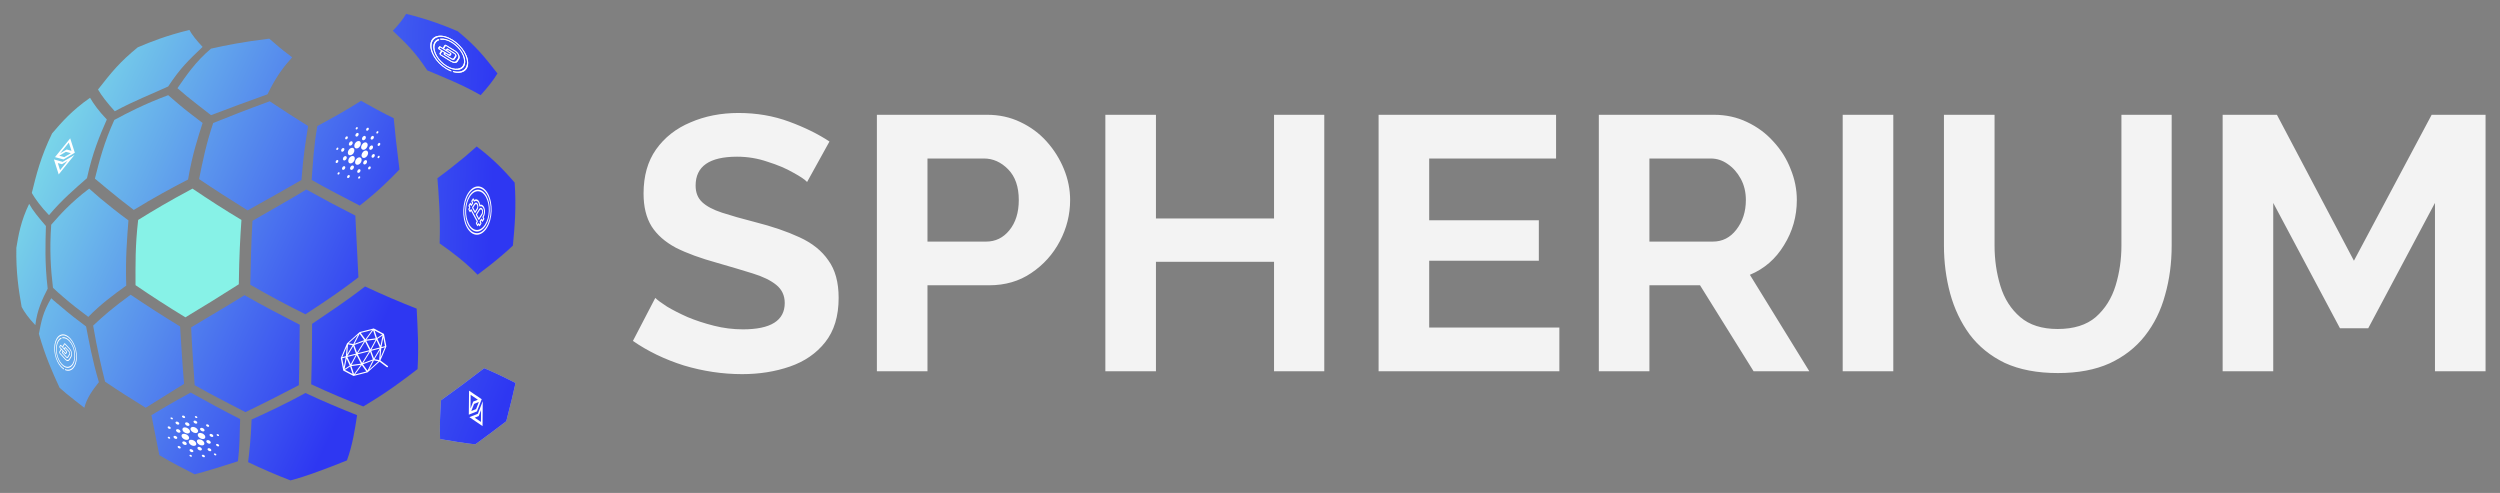 <svg width="142" height="28" viewBox="0 0 142 28" fill="none" xmlns="http://www.w3.org/2000/svg">
<rect x="0" y="0" width="142" height="28" fill="#808080" stroke="none"/>
<path d="M45.843 10.336C45.718 10.2 45.455 10.022 45.052 9.803C44.649 9.57 44.163 9.365 43.594 9.187C43.038 8.996 42.462 8.9 41.865 8.9C40.296 8.9 39.511 9.447 39.511 10.541C39.511 10.938 39.636 11.253 39.886 11.485C40.136 11.718 40.511 11.916 41.011 12.08C41.511 12.244 42.136 12.422 42.886 12.614C43.858 12.86 44.698 13.147 45.406 13.475C46.128 13.804 46.676 14.241 47.051 14.789C47.44 15.322 47.635 16.033 47.635 16.922C47.635 17.962 47.378 18.803 46.864 19.446C46.364 20.075 45.698 20.533 44.864 20.821C44.031 21.108 43.129 21.251 42.157 21.251C41.046 21.251 39.942 21.087 38.845 20.759C37.762 20.417 36.797 19.952 35.95 19.364L37.22 16.922C37.345 17.045 37.568 17.21 37.887 17.415C38.206 17.606 38.595 17.805 39.053 18.01C39.511 18.201 40.011 18.365 40.553 18.502C41.094 18.639 41.643 18.707 42.198 18.707C43.781 18.707 44.573 18.208 44.573 17.21C44.573 16.785 44.413 16.444 44.094 16.184C43.775 15.924 43.323 15.705 42.74 15.527C42.171 15.349 41.504 15.151 40.74 14.932C39.796 14.672 39.012 14.385 38.387 14.07C37.776 13.742 37.318 13.339 37.012 12.86C36.706 12.367 36.554 11.745 36.554 10.993C36.554 9.994 36.79 9.16 37.262 8.49C37.748 7.806 38.401 7.293 39.22 6.951C40.039 6.595 40.949 6.417 41.948 6.417C42.976 6.417 43.934 6.582 44.823 6.91C45.712 7.238 46.475 7.614 47.114 8.038L45.843 10.336ZM49.807 21.087V6.52H56.076C56.756 6.52 57.381 6.657 57.951 6.93C58.534 7.204 59.034 7.573 59.45 8.038C59.867 8.503 60.193 9.023 60.429 9.598C60.665 10.172 60.783 10.76 60.783 11.362C60.783 12.183 60.589 12.963 60.2 13.701C59.811 14.44 59.27 15.042 58.576 15.507C57.895 15.972 57.097 16.204 56.18 16.204H52.681V21.087H49.807ZM52.681 13.722H56.014C56.541 13.722 56.979 13.51 57.326 13.086C57.687 12.648 57.867 12.073 57.867 11.362C57.867 10.61 57.666 10.028 57.263 9.618C56.861 9.208 56.402 9.003 55.889 9.003H52.681V13.722ZM75.219 6.52V21.087H72.365V14.871H65.658V21.087H62.784V6.52H65.658V12.409H72.365V6.52H75.219ZM88.572 18.605V21.087H78.304V6.52H88.385V9.003H81.178V12.511H87.406V14.809H81.178V18.605H88.572ZM90.813 21.087V6.52H97.353C98.034 6.52 98.659 6.657 99.228 6.93C99.811 7.204 100.311 7.573 100.727 8.038C101.158 8.503 101.484 9.023 101.706 9.598C101.943 10.172 102.06 10.76 102.06 11.362C102.06 12.292 101.818 13.147 101.331 13.927C100.86 14.706 100.214 15.267 99.394 15.609L102.769 21.087H99.603L96.562 16.204H93.687V21.087H90.813ZM93.687 13.722H97.291C97.832 13.722 98.277 13.496 98.624 13.045C98.985 12.579 99.165 12.019 99.165 11.362C99.165 10.911 99.068 10.507 98.874 10.152C98.679 9.796 98.429 9.516 98.124 9.31C97.832 9.105 97.513 9.003 97.166 9.003H93.687V13.722ZM104.665 21.087V6.52H107.539V21.087H104.665ZM116.894 21.19C115.714 21.19 114.707 20.998 113.874 20.615C113.055 20.219 112.388 19.678 111.874 18.995C111.374 18.311 111.007 17.538 110.77 16.676C110.534 15.801 110.416 14.891 110.416 13.947V6.52H113.291V13.947C113.291 14.754 113.402 15.52 113.624 16.245C113.846 16.97 114.221 17.558 114.749 18.01C115.276 18.461 115.985 18.687 116.873 18.687C117.79 18.687 118.512 18.461 119.039 18.01C119.567 17.545 119.942 16.95 120.164 16.225C120.386 15.5 120.497 14.741 120.497 13.947V6.52H123.351V13.947C123.351 14.946 123.226 15.883 122.976 16.758C122.74 17.634 122.358 18.406 121.83 19.077C121.317 19.733 120.65 20.253 119.831 20.636C119.012 21.005 118.033 21.19 116.894 21.19ZM138.306 21.087V11.526L134.515 18.646H132.911L129.12 11.526V21.087H126.246V6.52H129.329L133.703 14.809L138.118 6.52H141.18V21.087H138.306Z" fill="white" fill-opacity="0.9"/>
<path d="M11.985 6.541C11.508 6.171 11.057 5.825 10.631 5.479C10.43 5.306 10.255 5.158 10.079 5.01C10.581 4.294 11.082 3.528 11.985 2.763C12.862 2.565 13.865 2.368 15.294 2.195C15.419 2.294 15.544 2.417 15.67 2.516C15.946 2.763 16.271 3.01 16.597 3.257C16.146 3.751 15.695 4.319 15.194 5.356C14.04 5.776 13.138 6.097 11.985 6.541Z" fill="url(#paint0_linear_0_1)"/>
<path d="M7.597 11.925C7.046 11.505 6.519 11.086 6.043 10.69C5.818 10.493 5.592 10.32 5.391 10.147C5.642 9.135 5.918 8.073 6.494 6.813C7.272 6.393 8.174 5.924 9.553 5.406C9.728 5.554 9.929 5.727 10.13 5.9C10.556 6.27 11.032 6.616 11.508 6.986C11.233 7.85 10.932 8.74 10.681 10.197C9.678 10.715 8.726 11.234 7.597 11.925Z" fill="url(#paint1_linear_0_1)"/>
<path d="M5.015 17.999C4.513 17.629 4.012 17.234 3.586 16.863C3.385 16.691 3.184 16.518 3.009 16.345C2.884 15.307 2.808 14.221 2.909 12.764C3.41 12.196 3.987 11.529 5.065 10.714C5.265 10.887 5.491 11.085 5.717 11.282C6.193 11.677 6.719 12.097 7.296 12.517C7.221 13.505 7.12 14.641 7.171 16.221C6.418 16.765 5.717 17.283 5.015 17.999Z" fill="url(#paint2_linear_0_1)"/>
<path d="M27.126 15.604C27.628 15.233 28.129 14.838 28.555 14.468C28.756 14.295 28.957 14.122 29.132 13.949C29.232 12.887 29.333 11.825 29.232 10.368C28.731 9.801 28.154 9.134 27.076 8.319C26.876 8.492 26.65 8.689 26.425 8.887C25.948 9.282 25.422 9.702 24.845 10.122C24.92 11.109 25.021 12.245 24.971 13.826C25.748 14.369 26.425 14.888 27.126 15.604Z" fill="url(#paint3_linear_0_1)"/>
<path d="M4.79 23.162C4.439 22.89 4.088 22.618 3.787 22.372C3.637 22.248 3.511 22.125 3.386 22.026C2.985 21.161 2.584 20.272 2.208 18.963C2.358 18.198 2.433 17.753 2.91 16.939C3.085 17.111 3.286 17.26 3.486 17.432C3.912 17.803 4.389 18.173 4.89 18.544C5.066 19.433 5.241 20.445 5.617 21.705C5.291 22.125 4.94 22.569 4.79 23.162Z" fill="url(#paint4_linear_0_1)"/>
<path d="M20.433 11.678C19.531 11.208 18.603 10.739 17.701 10.22C17.776 9.233 17.826 8.27 18.026 7.158C18.854 6.714 19.656 6.269 20.508 5.726C21.135 6.072 21.737 6.417 22.363 6.714C22.439 7.553 22.514 8.22 22.689 9.628C22.113 10.22 21.536 10.813 20.433 11.678Z" fill="url(#paint5_linear_0_1)"/>
<path d="M17.35 17.851C16.297 17.333 15.244 16.765 14.216 16.172C14.241 14.913 14.266 13.826 14.341 12.542C15.745 11.727 16.472 11.332 17.4 10.764C18.328 11.283 19.255 11.776 20.183 12.246C20.233 13.406 20.308 14.592 20.358 15.752C19.556 16.37 18.754 16.938 17.35 17.851Z" fill="url(#paint6_linear_0_1)"/>
<path d="M13.94 23.409C12.987 22.915 12.01 22.421 11.057 21.878C10.982 20.668 10.907 19.779 10.857 18.593C13.213 17.186 13.213 17.186 13.89 16.766C14.918 17.359 15.971 17.902 17.024 18.445C16.999 20.717 16.999 21.137 16.974 21.878C16.071 22.347 15.269 22.767 13.94 23.409Z" fill="url(#paint7_linear_0_1)"/>
<path d="M11.057 26.939C10.38 26.594 9.703 26.248 9.051 25.853C8.825 24.717 8.725 24.198 8.6 23.581C9.227 23.21 9.653 22.939 10.831 22.297C11.759 22.815 12.711 23.334 13.639 23.803C13.614 24.618 13.614 25.408 13.514 26.199C11.608 26.816 11.057 26.939 11.057 26.939Z" fill="url(#paint8_linear_0_1)"/>
<path d="M27.002 25.235C27.578 24.815 28.18 24.37 28.756 23.926C29.032 22.839 29.158 22.345 29.283 21.753C28.782 21.506 28.43 21.308 27.503 20.913C26.701 21.53 25.873 22.148 25.046 22.74C24.996 23.506 24.971 24.222 24.996 24.938C26.55 25.21 27.002 25.235 27.002 25.235Z" fill="#C4C4C4"/>
<path d="M27.002 25.235C27.578 24.815 28.18 24.37 28.756 23.926C29.032 22.839 29.158 22.345 29.283 21.753C28.782 21.506 28.43 21.308 27.503 20.913C26.701 21.53 25.873 22.148 25.046 22.74C24.996 23.506 24.971 24.222 24.996 24.938C26.55 25.21 27.002 25.235 27.002 25.235Z" fill="url(#paint9_linear_0_1)"/>
<path d="M14.065 11.95C13.113 11.358 12.185 10.765 11.308 10.172C11.508 9.184 11.709 8.172 12.11 6.987C13.238 6.542 13.765 6.32 15.319 5.752C16.021 6.221 16.748 6.69 17.5 7.16C17.375 7.974 17.224 8.814 17.124 10.222C15.921 10.913 15.745 11.012 14.065 11.95Z" fill="url(#paint10_linear_0_1)"/>
<path d="M6.519 6.319C6.093 5.85 5.767 5.43 5.567 5.084C6.344 4.096 6.77 3.553 7.823 2.689C8.575 2.368 9.452 2.022 10.756 1.701C10.906 1.973 11.157 2.294 11.508 2.664C10.706 3.43 10.255 3.849 9.553 4.911C8.65 5.331 7.672 5.701 6.519 6.319Z" fill="url(#paint11_linear_0_1)"/>
<path d="M27.302 5.405C27.728 4.936 28.054 4.516 28.255 4.171C27.478 3.183 27.052 2.639 25.999 1.775C25.247 1.454 24.369 1.108 23.066 0.787C22.915 1.059 22.664 1.38 22.313 1.75C23.116 2.516 23.567 2.936 24.269 3.998C25.196 4.393 26.174 4.763 27.302 5.405Z" fill="url(#paint12_linear_0_1)"/>
<path d="M10.531 18.024C9.553 17.431 8.6 16.814 7.698 16.197C7.698 15.011 7.673 13.999 7.848 12.492C8.726 11.949 9.503 11.48 10.932 10.714C11.809 11.307 12.762 11.924 13.714 12.492C13.639 13.604 13.589 14.418 13.564 16.147C12.561 16.789 11.559 17.407 10.531 18.024Z" fill="#87F2E7"/>
<path d="M2.783 12.221C2.332 11.752 2.006 11.307 1.806 10.962C2.056 9.949 2.307 8.912 2.959 7.578C3.51 6.936 4.062 6.294 5.115 5.553C5.316 5.899 5.616 6.319 6.068 6.788C5.666 7.702 5.265 8.64 4.939 10.122C4.237 10.739 3.51 11.357 2.783 12.221Z" fill="url(#paint13_linear_0_1)"/>
<path d="M8.274 23.161C7.472 22.667 6.695 22.173 5.968 21.679C5.742 20.765 5.516 19.827 5.291 18.493C5.817 18 6.369 17.506 7.422 16.74C8.299 17.333 9.252 17.95 10.229 18.543C10.305 19.654 10.33 20.321 10.455 21.803C9.678 22.297 8.976 22.716 8.274 23.161Z" fill="url(#paint14_linear_0_1)"/>
<path d="M2.007 18.468C1.631 18.073 1.38 17.727 1.229 17.431C1.054 16.443 0.904 15.455 0.929 14.072C1.054 13.332 1.179 12.566 1.656 11.578C1.856 11.949 2.182 12.344 2.608 12.838C2.583 13.801 2.533 14.912 2.709 16.394C2.408 16.986 2.107 17.604 2.007 18.468Z" fill="url(#paint15_linear_0_1)"/>
<path d="M20.634 23.087C19.681 22.716 18.678 22.297 17.676 21.827C17.701 21.037 17.726 19.926 17.726 18.395C18.703 17.728 19.656 17.11 20.734 16.271C21.737 16.74 22.715 17.16 23.667 17.53C23.718 18.642 23.793 19.679 23.718 20.963C22.915 21.58 22.013 22.272 20.634 23.087Z" fill="url(#paint16_linear_0_1)"/>
<path d="M16.497 27.286C15.72 26.99 14.918 26.644 14.091 26.249C14.166 25.656 14.241 25.014 14.291 23.829C15.269 23.384 16.171 22.965 17.35 22.323C18.352 22.792 19.355 23.212 20.283 23.582C20.158 24.397 20.032 25.261 19.706 26.151C17.325 27.114 16.497 27.286 16.497 27.286Z" fill="url(#paint17_linear_0_1)"/>
<path d="M27.141 23.502L26.662 23.695L27.408 24.203L27.421 22.786L27.141 23.502ZM26.964 23.724L27.191 23.633L27.323 23.294L27.317 23.965L26.964 23.724Z" fill="white"/>
<path d="M27.361 22.676L26.642 22.19L26.628 23.554L27.09 23.367L27.361 22.676ZM26.733 22.427L27.143 22.704L26.878 22.811L26.724 23.205L26.733 22.427ZM26.928 22.942L27.199 22.832L27.041 23.237L26.77 23.346L26.928 22.942Z" fill="white"/>
<path d="M3.561 9.194L3.063 9.055L3.334 9.908L4.229 8.799L3.561 9.194ZM3.283 9.262L3.519 9.328L3.835 9.14L3.411 9.666L3.283 9.262Z" fill="white"/>
<path d="M4.25 8.676L3.987 7.857L3.124 8.924L3.605 9.057L4.25 8.676ZM3.91 8.099L4.06 8.566L3.786 8.49L3.418 8.707L3.91 8.099ZM3.743 8.623L4.025 8.701L3.648 8.923L3.366 8.846L3.743 8.623Z" fill="white"/>
<path d="M26.397 2.956C26.233 2.677 25.986 2.427 25.704 2.253C25.422 2.079 25.137 2.001 24.902 2.035C24.667 2.068 24.51 2.208 24.46 2.429C24.41 2.65 24.473 2.926 24.637 3.206C24.801 3.485 25.047 3.735 25.33 3.909C25.424 3.967 25.519 4.015 25.613 4.051C25.63 4.058 25.643 4.051 25.642 4.035C25.64 4.019 25.625 4.001 25.608 3.995C25.519 3.96 25.429 3.915 25.34 3.861C25.075 3.697 24.843 3.462 24.688 3.198C24.533 2.935 24.474 2.676 24.521 2.467C24.568 2.259 24.716 2.127 24.938 2.095C25.159 2.064 25.427 2.137 25.693 2.301C25.959 2.465 26.191 2.7 26.346 2.963C26.501 3.227 26.56 3.486 26.513 3.695C26.465 3.903 26.318 4.035 26.096 4.066C25.989 4.081 25.871 4.073 25.746 4.04C25.729 4.035 25.719 4.045 25.723 4.061C25.727 4.078 25.743 4.094 25.76 4.099C25.893 4.134 26.018 4.143 26.132 4.127C26.367 4.094 26.524 3.954 26.574 3.732C26.624 3.511 26.561 3.236 26.397 2.956Z" fill="white"/>
<path d="M26.397 2.956C26.233 2.677 25.986 2.427 25.704 2.253C25.422 2.079 25.137 2.001 24.902 2.035C24.667 2.068 24.51 2.208 24.46 2.429C24.41 2.65 24.473 2.926 24.637 3.206C24.801 3.485 25.047 3.735 25.33 3.909C25.424 3.967 25.519 4.015 25.613 4.051C25.63 4.058 25.643 4.051 25.642 4.035C25.64 4.019 25.625 4.001 25.608 3.995C25.519 3.96 25.429 3.915 25.34 3.861C25.075 3.697 24.843 3.462 24.688 3.198C24.533 2.935 24.474 2.676 24.521 2.467C24.568 2.259 24.716 2.127 24.938 2.095C25.159 2.064 25.427 2.137 25.693 2.301C25.959 2.465 26.191 2.7 26.346 2.963C26.501 3.227 26.56 3.486 26.513 3.695C26.465 3.903 26.318 4.035 26.096 4.066C25.989 4.081 25.871 4.073 25.746 4.04C25.729 4.035 25.719 4.045 25.723 4.061C25.727 4.078 25.743 4.094 25.76 4.099C25.893 4.134 26.018 4.143 26.132 4.127C26.367 4.094 26.524 3.954 26.574 3.732C26.624 3.511 26.561 3.236 26.397 2.956Z" fill="white"/>
<path d="M24.94 2.243C24.928 2.227 24.909 2.217 24.896 2.222C24.752 2.272 24.658 2.378 24.624 2.53C24.537 2.916 24.866 3.477 25.359 3.781C25.851 4.084 26.323 4.017 26.41 3.631C26.497 3.246 26.168 2.685 25.675 2.381C25.444 2.239 25.209 2.173 25.014 2.195C25 2.197 24.996 2.212 25.005 2.229C25.015 2.246 25.034 2.258 25.049 2.256C25.231 2.235 25.449 2.297 25.664 2.429C26.123 2.712 26.43 3.234 26.349 3.594C26.267 3.953 25.828 4.015 25.37 3.732C24.911 3.45 24.604 2.928 24.685 2.568C24.717 2.427 24.805 2.327 24.939 2.281C24.951 2.276 24.952 2.26 24.94 2.243Z" fill="white"/>
<path d="M24.94 2.243C24.928 2.227 24.909 2.217 24.896 2.222C24.752 2.272 24.658 2.378 24.624 2.53C24.537 2.916 24.866 3.477 25.359 3.781C25.851 4.084 26.323 4.017 26.41 3.631C26.497 3.246 26.168 2.685 25.675 2.381C25.444 2.239 25.209 2.173 25.014 2.195C25 2.197 24.996 2.212 25.005 2.229C25.015 2.246 25.034 2.258 25.049 2.256C25.231 2.235 25.449 2.297 25.664 2.429C26.123 2.712 26.43 3.234 26.349 3.594C26.267 3.953 25.828 4.015 25.37 3.732C24.911 3.45 24.604 2.928 24.685 2.568C24.717 2.427 24.805 2.327 24.939 2.281C24.951 2.276 24.952 2.26 24.94 2.243Z" fill="white"/>
<path d="M24.976 3.083C24.989 3.109 25.011 3.133 25.036 3.149L25.611 3.503C25.688 3.55 25.767 3.575 25.835 3.575C25.903 3.574 25.957 3.548 25.986 3.5L26.081 3.347C26.118 3.289 26.113 3.201 26.068 3.108C26.022 3.015 25.942 2.928 25.849 2.871L25.349 2.563C25.309 2.538 25.271 2.539 25.255 2.564L25.153 2.728L25.018 2.645C24.987 2.626 24.957 2.626 24.944 2.645L24.894 2.718C24.887 2.728 24.888 2.745 24.896 2.762C24.904 2.78 24.919 2.796 24.937 2.807L25.058 2.881L24.972 3.018C24.962 3.034 24.964 3.058 24.976 3.083ZM25.001 2.693C25.002 2.691 25.005 2.691 25.008 2.693L25.572 3.041L25.525 3.11C25.524 3.112 25.521 3.112 25.518 3.11L24.954 2.762L25.001 2.693ZM25.301 3.031L25.508 3.159C25.539 3.178 25.569 3.178 25.582 3.159L25.632 3.086C25.639 3.075 25.639 3.059 25.63 3.041C25.622 3.024 25.607 3.008 25.589 2.997L25.397 2.878L25.43 2.825L25.805 3.056C25.826 3.069 25.845 3.089 25.855 3.109C25.866 3.13 25.867 3.15 25.859 3.163L25.764 3.316C25.745 3.345 25.7 3.345 25.654 3.317L25.27 3.081L25.301 3.031ZM25.238 2.993L25.202 3.051C25.197 3.058 25.198 3.069 25.204 3.081C25.209 3.093 25.22 3.104 25.231 3.111L25.642 3.365C25.718 3.412 25.792 3.411 25.821 3.363L25.916 3.211C25.932 3.186 25.93 3.148 25.909 3.108C25.89 3.069 25.856 3.032 25.815 3.008L25.423 2.766C25.404 2.754 25.387 2.754 25.379 2.766L25.334 2.839L25.216 2.767L25.313 2.611C25.317 2.605 25.328 2.604 25.338 2.611L25.838 2.919C25.913 2.965 25.976 3.034 26.013 3.109C26.049 3.183 26.053 3.253 26.024 3.3L25.929 3.452C25.904 3.491 25.86 3.513 25.805 3.514C25.75 3.514 25.685 3.493 25.622 3.455L25.047 3.1C25.038 3.095 25.033 3.087 25.031 3.083C25.029 3.079 25.026 3.071 25.03 3.065L25.12 2.92L25.238 2.993Z" fill="white"/>
<path d="M24.976 3.083C24.989 3.109 25.011 3.133 25.036 3.149L25.611 3.503C25.688 3.55 25.767 3.575 25.835 3.575C25.903 3.574 25.957 3.548 25.986 3.5L26.081 3.347C26.118 3.289 26.113 3.201 26.068 3.108C26.022 3.015 25.942 2.928 25.849 2.871L25.349 2.563C25.309 2.538 25.271 2.539 25.255 2.564L25.153 2.728L25.018 2.645C24.987 2.626 24.957 2.626 24.944 2.645L24.894 2.718C24.887 2.728 24.888 2.745 24.896 2.762C24.904 2.78 24.919 2.796 24.937 2.807L25.058 2.881L24.972 3.018C24.962 3.034 24.964 3.058 24.976 3.083ZM25.001 2.693C25.002 2.691 25.005 2.691 25.008 2.693L25.572 3.041L25.525 3.11C25.524 3.112 25.521 3.112 25.518 3.11L24.954 2.762L25.001 2.693ZM25.301 3.031L25.508 3.159C25.539 3.178 25.569 3.178 25.582 3.159L25.632 3.086C25.639 3.075 25.639 3.059 25.63 3.041C25.622 3.024 25.607 3.008 25.589 2.997L25.397 2.878L25.43 2.825L25.805 3.056C25.826 3.069 25.845 3.089 25.855 3.109C25.866 3.13 25.867 3.15 25.859 3.163L25.764 3.316C25.745 3.345 25.7 3.345 25.654 3.317L25.27 3.081L25.301 3.031ZM25.238 2.993L25.202 3.051C25.197 3.058 25.198 3.069 25.204 3.081C25.209 3.093 25.22 3.104 25.231 3.111L25.642 3.365C25.718 3.412 25.792 3.411 25.821 3.363L25.916 3.211C25.932 3.186 25.93 3.148 25.909 3.108C25.89 3.069 25.856 3.032 25.815 3.008L25.423 2.766C25.404 2.754 25.387 2.754 25.379 2.766L25.334 2.839L25.216 2.767L25.313 2.611C25.317 2.605 25.328 2.604 25.338 2.611L25.838 2.919C25.913 2.965 25.976 3.034 26.013 3.109C26.049 3.183 26.053 3.253 26.024 3.3L25.929 3.452C25.904 3.491 25.86 3.513 25.805 3.514C25.75 3.514 25.685 3.493 25.622 3.455L25.047 3.1C25.038 3.095 25.033 3.087 25.031 3.083C25.029 3.079 25.026 3.071 25.03 3.065L25.12 2.92L25.238 2.993Z" fill="white"/>
<path d="M4.325 19.899C4.266 19.625 4.148 19.381 3.992 19.211C3.837 19.041 3.663 18.965 3.502 18.999C3.342 19.033 3.214 19.171 3.142 19.389C3.07 19.606 3.063 19.877 3.122 20.151C3.182 20.425 3.3 20.67 3.455 20.84C3.507 20.897 3.561 20.943 3.617 20.979C3.627 20.985 3.637 20.978 3.639 20.963C3.64 20.947 3.633 20.93 3.623 20.923C3.571 20.89 3.52 20.846 3.471 20.793C3.325 20.633 3.213 20.402 3.157 20.144C3.102 19.886 3.108 19.631 3.176 19.426C3.243 19.221 3.364 19.09 3.515 19.059C3.666 19.027 3.83 19.098 3.977 19.258C4.123 19.418 4.235 19.648 4.29 19.907C4.346 20.165 4.34 20.42 4.272 20.625C4.204 20.83 4.084 20.96 3.933 20.992C3.859 21.007 3.783 20.999 3.707 20.967C3.696 20.963 3.688 20.972 3.687 20.988C3.687 21.004 3.695 21.021 3.705 21.025C3.787 21.059 3.868 21.068 3.945 21.052C4.106 21.018 4.234 20.88 4.306 20.662C4.378 20.444 4.384 20.173 4.325 19.899Z" fill="white"/>
<path d="M3.491 19.203C3.486 19.187 3.475 19.177 3.466 19.182C3.363 19.231 3.282 19.337 3.232 19.486C3.107 19.866 3.226 20.416 3.497 20.712C3.768 21.009 4.091 20.942 4.216 20.562C4.341 20.182 4.222 19.632 3.951 19.336C3.824 19.197 3.681 19.133 3.548 19.155C3.538 19.157 3.533 19.172 3.537 19.188C3.54 19.205 3.551 19.217 3.56 19.215C3.684 19.194 3.817 19.254 3.935 19.383C4.188 19.659 4.298 20.172 4.182 20.525C4.065 20.878 3.765 20.941 3.513 20.665C3.26 20.389 3.15 19.877 3.266 19.523C3.312 19.384 3.387 19.286 3.484 19.24C3.493 19.235 3.496 19.219 3.491 19.203Z" fill="white"/>
<path d="M3.368 20.028C3.371 20.053 3.382 20.076 3.396 20.092L3.712 20.438C3.754 20.484 3.802 20.509 3.847 20.508C3.892 20.507 3.932 20.48 3.96 20.433L4.049 20.283C4.084 20.225 4.096 20.139 4.082 20.048C4.068 19.957 4.031 19.872 3.98 19.816L3.705 19.515C3.683 19.491 3.657 19.491 3.643 19.516L3.546 19.678L3.472 19.597C3.455 19.578 3.435 19.578 3.423 19.597L3.378 19.669C3.371 19.679 3.369 19.695 3.371 19.712C3.374 19.73 3.381 19.745 3.39 19.756L3.457 19.829L3.377 19.963C3.367 19.979 3.364 20.003 3.368 20.028ZM3.452 19.644C3.453 19.642 3.455 19.642 3.457 19.644L3.768 19.984L3.725 20.052C3.723 20.054 3.722 20.054 3.72 20.052L3.409 19.712L3.452 19.644ZM3.591 19.975L3.704 20.1C3.722 20.118 3.742 20.118 3.754 20.1L3.799 20.028C3.806 20.017 3.808 20.001 3.806 19.984C3.803 19.967 3.796 19.951 3.787 19.94L3.681 19.824L3.712 19.772L3.918 19.997C3.93 20.011 3.939 20.03 3.942 20.05C3.945 20.07 3.943 20.09 3.935 20.103L3.846 20.253C3.828 20.282 3.798 20.283 3.773 20.255L3.562 20.024L3.591 19.975ZM3.556 19.938L3.522 19.995C3.518 20.002 3.516 20.013 3.518 20.025C3.519 20.037 3.524 20.047 3.531 20.055L3.757 20.302C3.799 20.348 3.847 20.347 3.875 20.3L3.964 20.15C3.979 20.125 3.984 20.088 3.978 20.048C3.972 20.01 3.956 19.974 3.934 19.95L3.718 19.714C3.707 19.703 3.696 19.703 3.689 19.714L3.646 19.786L3.581 19.716L3.672 19.562C3.676 19.556 3.683 19.556 3.689 19.562L3.964 19.863C4.005 19.908 4.035 19.976 4.046 20.049C4.057 20.122 4.047 20.19 4.02 20.236L3.93 20.387C3.907 20.425 3.875 20.447 3.838 20.448C3.801 20.448 3.762 20.428 3.728 20.39L3.411 20.044C3.406 20.039 3.404 20.031 3.404 20.027C3.403 20.023 3.403 20.016 3.406 20.01L3.491 19.867L3.556 19.938Z" fill="white"/>
<path d="M27.001 12.089L27.122 11.899C27.177 11.811 27.183 11.666 27.134 11.575C27.084 11.484 26.999 11.481 26.944 11.568L26.823 11.759C26.812 11.776 26.811 11.805 26.82 11.823L26.963 12.088C26.973 12.106 26.99 12.107 27.001 12.089ZM26.879 11.793L26.979 11.634C27.013 11.582 27.064 11.584 27.093 11.638C27.123 11.693 27.119 11.78 27.086 11.833L26.985 11.991L26.879 11.793Z" fill="white"/>
<path d="M27.269 11.631C27.266 11.608 27.262 11.585 27.257 11.564C27.207 11.356 27.066 11.264 26.942 11.358L26.897 11.275C26.887 11.257 26.87 11.256 26.859 11.274L26.779 11.4C26.768 11.418 26.767 11.447 26.776 11.465L26.812 11.531L26.772 11.595L26.736 11.529C26.726 11.51 26.709 11.51 26.698 11.527L26.618 11.654C26.607 11.672 26.605 11.701 26.615 11.719L26.651 11.785L26.611 11.848C26.6 11.866 26.599 11.895 26.608 11.913L26.68 12.045C26.689 12.063 26.706 12.064 26.718 12.046L26.758 11.983L27.078 12.578L27.038 12.641C27.027 12.659 27.026 12.688 27.036 12.706L27.107 12.838C27.117 12.856 27.134 12.857 27.145 12.839L27.185 12.776L27.221 12.842C27.231 12.86 27.247 12.861 27.259 12.843L27.339 12.716C27.35 12.699 27.352 12.67 27.342 12.652L27.306 12.586L27.346 12.522L27.382 12.588C27.392 12.607 27.409 12.607 27.42 12.59L27.5 12.463C27.512 12.445 27.512 12.416 27.503 12.398L27.467 12.332C27.529 12.235 27.558 12.092 27.546 11.955C27.525 11.731 27.401 11.586 27.269 11.631ZM27.431 12.266L27.411 12.298C27.4 12.315 27.399 12.344 27.409 12.362L27.444 12.428L27.404 12.492L27.369 12.426C27.359 12.408 27.342 12.407 27.331 12.425L27.25 12.551C27.239 12.569 27.238 12.598 27.248 12.616L27.283 12.682L27.243 12.746L27.207 12.68C27.198 12.661 27.181 12.661 27.17 12.678L27.129 12.742L27.094 12.675L27.134 12.612C27.145 12.595 27.146 12.566 27.136 12.547L26.78 11.887C26.77 11.868 26.753 11.868 26.742 11.885L26.702 11.949L26.666 11.883L26.707 11.819C26.718 11.802 26.719 11.773 26.709 11.755L26.673 11.688L26.714 11.625L26.749 11.691C26.759 11.709 26.776 11.71 26.787 11.692L26.868 11.566C26.879 11.548 26.88 11.519 26.87 11.501L26.835 11.435L26.875 11.371L26.915 11.446C26.923 11.461 26.936 11.464 26.947 11.454C26.969 11.434 26.993 11.42 27.017 11.415C27.12 11.393 27.211 11.518 27.22 11.693C27.22 11.696 27.221 11.699 27.221 11.702C27.225 11.726 27.24 11.739 27.255 11.731C27.324 11.692 27.399 11.723 27.448 11.813C27.516 11.94 27.509 12.143 27.431 12.266Z" fill="white"/>
<path d="M27.218 11.868L27.037 12.154C27.026 12.171 27.024 12.2 27.034 12.218L27.177 12.483C27.187 12.501 27.204 12.501 27.215 12.484L27.396 12.199C27.451 12.111 27.457 11.966 27.407 11.875C27.358 11.784 27.273 11.781 27.218 11.868ZM27.36 12.133L27.199 12.386L27.092 12.188L27.253 11.934C27.287 11.882 27.338 11.883 27.367 11.938C27.397 11.993 27.394 12.08 27.36 12.133Z" fill="white"/>
<path d="M26.585 10.971C26.251 11.496 26.22 12.366 26.515 12.913C26.81 13.46 27.32 13.478 27.653 12.953C27.986 12.427 28.018 11.558 27.723 11.011C27.428 10.463 26.919 10.445 26.585 10.971ZM27.617 12.887C27.306 13.377 26.831 13.36 26.555 12.85C26.28 12.339 26.309 11.527 26.621 11.037C26.932 10.547 27.407 10.564 27.683 11.074C27.958 11.585 27.929 12.396 27.617 12.887Z" fill="white"/>
<path d="M26.657 11.103C26.367 11.558 26.34 12.312 26.596 12.786C26.851 13.26 27.293 13.276 27.582 12.821C27.871 12.365 27.898 11.612 27.643 11.137C27.387 10.663 26.946 10.648 26.657 11.103ZM27.547 12.755C27.28 13.175 26.872 13.161 26.636 12.723C26.4 12.285 26.425 11.589 26.692 11.169C26.959 10.749 27.367 10.764 27.603 11.201C27.839 11.639 27.814 12.334 27.547 12.755Z" fill="white"/>
<path d="M11.618 25.964C11.57 25.997 11.458 25.933 11.464 25.876C11.46 25.829 11.528 25.813 11.584 25.846C11.64 25.877 11.661 25.944 11.618 25.964ZM12.267 25.864C12.236 25.88 12.171 25.852 12.156 25.814C12.132 25.774 12.172 25.742 12.221 25.759C12.282 25.774 12.314 25.849 12.267 25.864ZM10.818 25.831C10.881 25.834 10.933 25.917 10.883 25.937C10.848 25.959 10.789 25.925 10.763 25.887C10.756 25.855 10.772 25.824 10.818 25.831ZM11.982 25.616C11.936 25.655 11.817 25.607 11.794 25.54C11.763 25.474 11.844 25.43 11.923 25.472C11.996 25.504 12.029 25.586 11.982 25.616ZM10.981 25.629C10.985 25.696 10.87 25.704 10.805 25.642C10.748 25.595 10.756 25.531 10.805 25.511C10.875 25.495 10.984 25.564 10.981 25.629ZM11.458 25.481C11.487 25.537 11.45 25.582 11.392 25.589C11.348 25.584 11.297 25.571 11.261 25.536C11.204 25.489 11.198 25.42 11.245 25.394C11.265 25.38 11.299 25.383 11.328 25.383C11.382 25.4 11.438 25.435 11.458 25.481ZM12.43 25.346C12.387 25.381 12.278 25.328 12.272 25.27C12.259 25.221 12.324 25.197 12.382 25.226C12.442 25.253 12.47 25.323 12.43 25.346ZM10.254 25.46C10.221 25.497 10.119 25.462 10.097 25.406C10.068 25.356 10.12 25.314 10.182 25.337C10.248 25.356 10.291 25.43 10.254 25.46ZM11.08 25.313C11.011 25.344 10.898 25.318 10.818 25.255C10.716 25.18 10.688 25.057 10.761 25.007C10.833 24.948 11.001 24.986 11.088 25.082C11.174 25.168 11.169 25.281 11.08 25.313ZM11.559 25.28C11.487 25.322 11.348 25.297 11.262 25.217C11.17 25.14 11.153 25.026 11.225 24.98C11.294 24.928 11.443 24.957 11.531 25.04C11.624 25.121 11.636 25.236 11.559 25.28ZM11.968 25.109C11.988 25.161 11.949 25.198 11.895 25.204C11.832 25.201 11.762 25.162 11.729 25.108C11.706 25.055 11.726 25 11.79 24.997C11.858 24.988 11.951 25.047 11.968 25.109ZM10.58 25.261C10.526 25.302 10.399 25.253 10.365 25.18C10.32 25.102 10.404 25.042 10.499 25.083C10.593 25.117 10.641 25.224 10.58 25.261ZM11.582 24.928C11.508 24.953 11.393 24.923 11.317 24.856C11.237 24.79 11.207 24.693 11.252 24.638C11.305 24.559 11.486 24.581 11.586 24.68C11.688 24.769 11.684 24.897 11.582 24.928ZM10.667 24.976C10.595 25.001 10.484 24.978 10.407 24.914C10.31 24.842 10.281 24.728 10.343 24.674C10.405 24.613 10.562 24.636 10.656 24.721C10.764 24.81 10.768 24.942 10.667 24.976ZM12.082 24.814C12.021 24.842 11.905 24.775 11.902 24.71C11.89 24.65 11.972 24.624 12.042 24.664C12.119 24.702 12.143 24.793 12.082 24.814ZM10.057 24.824C10.086 24.877 10.065 24.927 10.005 24.933C9.951 24.929 9.885 24.896 9.864 24.848C9.828 24.784 9.892 24.736 9.969 24.763C10.004 24.775 10.032 24.8 10.057 24.824ZM12.425 24.764C12.39 24.783 12.319 24.752 12.307 24.709C12.284 24.66 12.356 24.637 12.407 24.676C12.448 24.703 12.454 24.747 12.425 24.764ZM9.657 24.909C9.636 24.93 9.579 24.919 9.55 24.887C9.512 24.854 9.526 24.804 9.573 24.808C9.633 24.799 9.696 24.882 9.657 24.909ZM11.166 24.59C11.064 24.623 10.897 24.544 10.843 24.439C10.781 24.333 10.856 24.233 10.987 24.251C11.085 24.259 11.196 24.334 11.234 24.415C11.274 24.493 11.244 24.569 11.166 24.59ZM10.709 24.614C10.606 24.649 10.434 24.569 10.382 24.462C10.323 24.358 10.395 24.261 10.521 24.276C10.637 24.282 10.771 24.384 10.787 24.479C10.804 24.542 10.77 24.595 10.709 24.614ZM11.558 24.504C11.483 24.52 11.367 24.444 11.365 24.374C11.352 24.3 11.462 24.275 11.545 24.331C11.636 24.385 11.642 24.491 11.558 24.504ZM10.214 24.57C10.156 24.601 10.039 24.55 10.009 24.48C9.968 24.404 10.051 24.346 10.144 24.387C10.245 24.423 10.29 24.541 10.214 24.57ZM9.671 24.258C9.723 24.303 9.703 24.367 9.64 24.362C9.611 24.364 9.58 24.345 9.553 24.328C9.535 24.301 9.512 24.268 9.527 24.246C9.542 24.205 9.628 24.212 9.671 24.258ZM11.865 24.233C11.827 24.267 11.724 24.224 11.707 24.166C11.688 24.116 11.745 24.084 11.807 24.11C11.87 24.133 11.906 24.206 11.865 24.233ZM10.729 24.184C10.672 24.216 10.552 24.166 10.524 24.096C10.479 24.018 10.566 23.959 10.659 24.002C10.757 24.038 10.803 24.155 10.729 24.184ZM11.179 24.055C11.132 24.086 11.025 24.042 11 23.981C10.973 23.932 11.006 23.886 11.066 23.891C11.112 23.889 11.16 23.924 11.192 23.958C11.211 23.995 11.214 24.038 11.179 24.055ZM10.162 24.107C10.117 24.144 10.002 24.1 9.976 24.035C9.94 23.968 10.019 23.919 10.1 23.96C10.174 23.992 10.21 24.076 10.162 24.107ZM9.79 23.731C9.837 23.766 9.827 23.813 9.786 23.824C9.746 23.819 9.695 23.797 9.684 23.759C9.664 23.709 9.739 23.689 9.79 23.731ZM11.209 23.69C11.213 23.72 11.201 23.751 11.158 23.745C11.098 23.744 11.042 23.669 11.081 23.643C11.112 23.613 11.184 23.648 11.209 23.69ZM10.515 23.691C10.526 23.735 10.473 23.76 10.419 23.739C10.386 23.73 10.363 23.703 10.344 23.68C10.342 23.667 10.339 23.655 10.336 23.642C10.345 23.624 10.358 23.604 10.387 23.603C10.438 23.595 10.513 23.646 10.515 23.691Z" fill="white"/>
<path d="M19.072 9.235C19.037 9.184 19.106 9.077 19.168 9.086C19.217 9.086 19.234 9.155 19.198 9.209C19.165 9.264 19.094 9.279 19.072 9.235ZM19.174 9.893C19.157 9.86 19.188 9.798 19.228 9.786C19.271 9.764 19.305 9.807 19.287 9.855C19.27 9.915 19.19 9.942 19.174 9.893ZM19.22 8.441C19.216 8.505 19.127 8.551 19.107 8.5C19.084 8.463 19.12 8.406 19.16 8.383C19.195 8.378 19.228 8.396 19.22 8.441ZM19.441 9.625C19.399 9.576 19.452 9.46 19.523 9.441C19.595 9.415 19.641 9.499 19.595 9.576C19.56 9.647 19.473 9.674 19.441 9.625ZM19.434 8.619C19.363 8.619 19.355 8.503 19.422 8.442C19.473 8.388 19.541 8.401 19.561 8.452C19.578 8.523 19.504 8.628 19.434 8.619ZM19.589 9.108C19.529 9.134 19.481 9.094 19.474 9.034C19.48 8.991 19.494 8.94 19.531 8.907C19.582 8.854 19.656 8.853 19.683 8.901C19.699 8.922 19.695 8.956 19.695 8.985C19.676 9.038 19.638 9.092 19.589 9.108ZM19.725 10.093C19.688 10.048 19.747 9.942 19.808 9.94C19.861 9.931 19.886 9.997 19.855 10.054C19.826 10.112 19.75 10.136 19.725 10.093ZM19.62 7.902C19.581 7.867 19.619 7.767 19.679 7.748C19.733 7.723 19.777 7.778 19.752 7.839C19.731 7.903 19.652 7.941 19.62 7.902ZM19.77 8.742C19.739 8.67 19.767 8.558 19.834 8.482C19.916 8.386 20.047 8.366 20.1 8.443C20.163 8.519 20.121 8.686 20.018 8.766C19.925 8.846 19.805 8.833 19.77 8.742ZM19.803 9.224C19.758 9.149 19.786 9.011 19.872 8.931C19.956 8.844 20.077 8.835 20.126 8.91C20.18 8.983 20.149 9.131 20.059 9.214C19.972 9.301 19.849 9.305 19.803 9.224ZM19.983 9.647C19.927 9.663 19.888 9.622 19.881 9.567C19.886 9.503 19.927 9.437 19.985 9.407C20.042 9.387 20.1 9.412 20.103 9.476C20.112 9.545 20.049 9.634 19.983 9.647ZM19.83 8.243C19.787 8.187 19.84 8.062 19.919 8.033C20.002 7.994 20.066 8.082 20.02 8.174C19.983 8.266 19.869 8.307 19.83 8.243ZM20.178 9.272C20.152 9.196 20.185 9.084 20.257 9.012C20.329 8.936 20.432 8.913 20.49 8.961C20.574 9.02 20.55 9.201 20.444 9.294C20.347 9.39 20.21 9.377 20.178 9.272ZM20.134 8.35C20.108 8.277 20.133 8.167 20.202 8.094C20.28 8.002 20.402 7.981 20.458 8.047C20.523 8.114 20.498 8.269 20.406 8.358C20.311 8.459 20.169 8.454 20.134 8.35ZM20.297 9.782C20.267 9.719 20.339 9.607 20.409 9.609C20.472 9.601 20.5 9.685 20.456 9.753C20.416 9.827 20.319 9.845 20.297 9.782ZM20.3 7.749C20.243 7.775 20.191 7.751 20.184 7.69C20.189 7.636 20.225 7.572 20.277 7.555C20.345 7.522 20.395 7.591 20.366 7.665C20.354 7.7 20.326 7.726 20.3 7.749ZM20.348 10.13C20.327 10.093 20.361 10.024 20.407 10.015C20.46 9.996 20.484 10.07 20.441 10.118C20.412 10.157 20.365 10.16 20.348 10.13ZM20.213 7.342C20.191 7.319 20.203 7.263 20.237 7.237C20.273 7.201 20.326 7.218 20.322 7.265C20.33 7.326 20.241 7.383 20.213 7.342ZM20.542 8.879C20.508 8.774 20.593 8.612 20.706 8.565C20.819 8.511 20.926 8.593 20.905 8.723C20.896 8.821 20.816 8.927 20.728 8.96C20.645 8.994 20.564 8.959 20.542 8.879ZM20.52 8.418C20.483 8.313 20.57 8.146 20.685 8.101C20.796 8.049 20.899 8.129 20.883 8.254C20.875 8.37 20.765 8.497 20.664 8.507C20.596 8.519 20.539 8.482 20.52 8.418ZM20.632 9.278C20.615 9.202 20.697 9.091 20.771 9.094C20.85 9.086 20.877 9.198 20.816 9.277C20.758 9.365 20.644 9.363 20.632 9.278ZM20.57 7.925C20.538 7.864 20.593 7.751 20.668 7.726C20.749 7.69 20.811 7.777 20.767 7.868C20.727 7.966 20.601 8.003 20.57 7.925ZM20.908 7.402C20.859 7.451 20.791 7.427 20.797 7.364C20.795 7.335 20.816 7.305 20.833 7.279C20.863 7.263 20.898 7.242 20.922 7.259C20.966 7.277 20.957 7.362 20.908 7.402ZM20.919 9.606C20.881 9.565 20.929 9.464 20.99 9.452C21.044 9.437 21.078 9.496 21.05 9.556C21.025 9.618 20.946 9.648 20.919 9.606ZM20.979 8.469C20.945 8.409 21 8.293 21.075 8.27C21.157 8.23 21.22 8.321 21.174 8.412C21.135 8.508 21.009 8.546 20.979 8.469ZM21.113 8.929C21.08 8.88 21.129 8.776 21.194 8.755C21.247 8.732 21.294 8.769 21.289 8.828C21.291 8.874 21.253 8.92 21.217 8.95C21.176 8.966 21.131 8.967 21.113 8.929ZM21.065 7.906C21.026 7.858 21.074 7.746 21.143 7.724C21.216 7.693 21.267 7.775 21.222 7.854C21.188 7.926 21.098 7.956 21.065 7.906ZM21.47 7.559C21.431 7.604 21.381 7.59 21.37 7.548C21.375 7.509 21.399 7.459 21.44 7.451C21.494 7.434 21.515 7.511 21.47 7.559ZM21.503 8.986C21.47 8.988 21.438 8.973 21.444 8.93C21.445 8.871 21.526 8.82 21.554 8.86C21.585 8.894 21.548 8.963 21.503 8.986ZM21.506 8.29C21.459 8.298 21.433 8.242 21.456 8.19C21.466 8.157 21.495 8.136 21.52 8.119C21.533 8.117 21.546 8.116 21.56 8.114C21.58 8.123 21.6 8.138 21.601 8.167C21.61 8.218 21.555 8.291 21.506 8.29Z" fill="white"/>
<path d="M22.037 20.796L22.036 20.795L21.607 20.474L21.942 19.686L21.943 19.683L21.945 19.664L21.811 18.976C21.811 18.974 21.81 18.973 21.809 18.971L21.809 18.969L21.804 18.964C21.803 18.961 21.8 18.959 21.796 18.959L21.232 18.657L21.228 18.656L20.433 18.86C20.428 18.861 20.427 18.862 20.416 18.872C20.411 18.877 20.403 18.883 20.394 18.892C20.375 18.908 20.349 18.932 20.314 18.963C20.255 19.015 20.174 19.088 20.072 19.18C19.899 19.335 19.723 19.492 19.721 19.494L19.72 19.495L19.706 19.51L19.705 19.518L19.361 20.327L19.36 20.329L19.358 20.348L19.495 21.035L19.495 21.035C19.494 21.038 19.494 21.04 19.495 21.042C19.495 21.044 19.497 21.046 19.498 21.047L19.504 21.052L20.068 21.349C20.069 21.351 20.07 21.352 20.072 21.353C20.074 21.354 20.076 21.354 20.079 21.354C20.081 21.354 20.085 21.354 20.088 21.354L20.877 21.151L20.88 21.147C20.882 21.146 20.884 21.145 20.885 21.144L20.886 21.144L21.558 20.541L21.98 20.859C21.983 20.861 21.986 20.862 21.99 20.863C21.998 20.863 22.007 20.861 22.016 20.856C22.021 20.853 22.027 20.847 22.03 20.841C22.036 20.834 22.04 20.826 22.041 20.818C22.042 20.81 22.041 20.802 22.037 20.796ZM21.666 19.713L21.772 19.172L21.867 19.661L21.666 19.713ZM21.858 19.728L21.615 20.305L21.656 19.78L21.858 19.728ZM19.888 20.817L20.026 21.239L19.594 21.01L19.888 20.817ZM20.812 19.288L21.193 18.764L21.341 19.218L20.812 19.288ZM21.415 19.195L21.277 18.774L21.709 19.002L21.415 19.195ZM21.438 19.249L21.73 19.056L21.616 19.632L21.615 19.638L21.438 19.249ZM19.722 20.125L19.723 20.119L19.767 19.561L19.92 19.592L20.026 19.612L19.722 20.125ZM21.137 18.746L20.755 19.272L20.493 18.911L21.137 18.746ZM21.565 19.804L21.241 20.351L21.142 20.083L21.088 19.926L21.565 19.804L21.565 19.804ZM21.097 19.859L21.384 19.322L21.574 19.737L21.097 19.859ZM20.803 19.358L21.338 19.286L21.046 19.833L20.803 19.358ZM20.71 20.49L21.025 19.982L21.181 20.414L20.627 20.622L20.71 20.49ZM20.328 20.057L20.737 19.399L20.859 19.644L20.984 19.889L20.328 20.057ZM20.975 19.956L20.568 20.613L20.444 20.369L20.319 20.124L20.975 19.956ZM20.602 19.511L20.28 20.03L20.124 19.598L20.676 19.39L20.602 19.511ZM20.5 20.655L19.967 20.726L20.187 20.312L20.259 20.179L20.5 20.655ZM19.74 20.208L20.064 19.661L20.162 19.936L20.217 20.086L19.74 20.208ZM20.208 20.152L19.921 20.69L19.731 20.275L20.208 20.152ZM21.581 19.887L21.581 19.889L21.536 20.451L21.383 20.421L21.277 20.4L21.581 19.887ZM19.805 19.492L20.334 19.016L20.066 19.542L19.805 19.492ZM19.865 20.764L19.573 20.956L19.687 20.376L19.688 20.374L19.865 20.764ZM20.551 20.74L20.81 21.101L20.166 21.267L20.551 20.74ZM21.498 20.521L20.969 20.996L21.238 20.47L21.498 20.521ZM20.138 19.527L20.428 18.96L20.687 19.32L20.138 19.527ZM19.445 20.284L19.688 19.708L19.647 20.232L19.445 20.284ZM19.637 20.299L19.531 20.841L19.436 20.351L19.637 20.299H19.637ZM20.491 20.724L20.11 21.249L19.962 20.794L20.491 20.724ZM21.165 20.485L20.875 21.052L20.616 20.692L21.165 20.485Z" fill="white"/>
<defs>
<linearGradient id="paint0_linear_0_1" x1="2.406" y1="-0.703" x2="25.599" y2="10.057" gradientUnits="userSpaceOnUse">
<stop stop-color="#87F2E7"/>
<stop offset="1" stop-color="#2E37F2"/>
</linearGradient>
<linearGradient id="paint1_linear_0_1" x1="-0.12" y1="4.743" x2="23.072" y2="15.503" gradientUnits="userSpaceOnUse">
<stop stop-color="#87F2E7"/>
<stop offset="1" stop-color="#2E37F2"/>
</linearGradient>
<linearGradient id="paint2_linear_0_1" x1="-2.921" y1="10.778" x2="20.271" y2="21.538" gradientUnits="userSpaceOnUse">
<stop stop-color="#87F2E7"/>
<stop offset="1" stop-color="#2E37F2"/>
</linearGradient>
<linearGradient id="paint3_linear_0_1" x1="-3.012" y1="10.355" x2="27.905" y2="12.051" gradientUnits="userSpaceOnUse">
<stop stop-color="#87F2E7"/>
<stop offset="1" stop-color="#2E37F2"/>
</linearGradient>
<linearGradient id="paint4_linear_0_1" x1="-5.305" y1="15.919" x2="17.888" y2="26.679" gradientUnits="userSpaceOnUse">
<stop stop-color="#87F2E7"/>
<stop offset="1" stop-color="#2E37F2"/>
</linearGradient>
<linearGradient id="paint5_linear_0_1" x1="1.917" y1="0.351" x2="25.109" y2="11.111" gradientUnits="userSpaceOnUse">
<stop stop-color="#87F2E7"/>
<stop offset="1" stop-color="#2E37F2"/>
</linearGradient>
<linearGradient id="paint6_linear_0_1" x1="-0.765" y1="6.132" x2="22.428" y2="16.892" gradientUnits="userSpaceOnUse">
<stop stop-color="#87F2E7"/>
<stop offset="1" stop-color="#2E37F2"/>
</linearGradient>
<linearGradient id="paint7_linear_0_1" x1="-3.585" y1="12.212" x2="19.608" y2="22.972" gradientUnits="userSpaceOnUse">
<stop stop-color="#87F2E7"/>
<stop offset="1" stop-color="#2E37F2"/>
</linearGradient>
<linearGradient id="paint8_linear_0_1" x1="-5.848" y1="17.088" x2="17.344" y2="27.848" gradientUnits="userSpaceOnUse">
<stop stop-color="#87F2E7"/>
<stop offset="1" stop-color="#2E37F2"/>
</linearGradient>
<linearGradient id="paint9_linear_0_1" x1="-2.966" y1="11.925" x2="28.166" y2="24.009" gradientUnits="userSpaceOnUse">
<stop stop-color="#87F2E7"/>
<stop offset="1" stop-color="#2E37F2"/>
</linearGradient>
<linearGradient id="paint10_linear_0_1" x1="0.861" y1="2.63" x2="24.053" y2="13.389" gradientUnits="userSpaceOnUse">
<stop stop-color="#87F2E7"/>
<stop offset="1" stop-color="#2E37F2"/>
</linearGradient>
<linearGradient id="paint11_linear_0_1" x1="1.674" y1="0.876" x2="24.866" y2="11.635" gradientUnits="userSpaceOnUse">
<stop stop-color="#87F2E7"/>
<stop offset="1" stop-color="#2E37F2"/>
</linearGradient>
<linearGradient id="paint12_linear_0_1" x1="-2.532" y1="1.615" x2="28.384" y2="3.312" gradientUnits="userSpaceOnUse">
<stop stop-color="#87F2E7"/>
<stop offset="1" stop-color="#2E37F2"/>
</linearGradient>
<linearGradient id="paint13_linear_0_1" x1="-1.01" y1="6.659" x2="22.183" y2="17.419" gradientUnits="userSpaceOnUse">
<stop stop-color="#87F2E7"/>
<stop offset="1" stop-color="#2E37F2"/>
</linearGradient>
<linearGradient id="paint14_linear_0_1" x1="-4.583" y1="14.361" x2="18.61" y2="25.12" gradientUnits="userSpaceOnUse">
<stop stop-color="#87F2E7"/>
<stop offset="1" stop-color="#2E37F2"/>
</linearGradient>
<linearGradient id="paint15_linear_0_1" x1="-3.732" y1="12.526" x2="19.461" y2="23.286" gradientUnits="userSpaceOnUse">
<stop stop-color="#87F2E7"/>
<stop offset="1" stop-color="#2E37F2"/>
</linearGradient>
<linearGradient id="paint16_linear_0_1" x1="-2.257" y1="9.348" x2="20.936" y2="20.108" gradientUnits="userSpaceOnUse">
<stop stop-color="#87F2E7"/>
<stop offset="1" stop-color="#2E37F2"/>
</linearGradient>
<linearGradient id="paint17_linear_0_1" x1="-4.878" y1="15" x2="18.314" y2="25.759" gradientUnits="userSpaceOnUse">
<stop stop-color="#87F2E7"/>
<stop offset="1" stop-color="#2E37F2"/>
</linearGradient>
</defs>
</svg>
